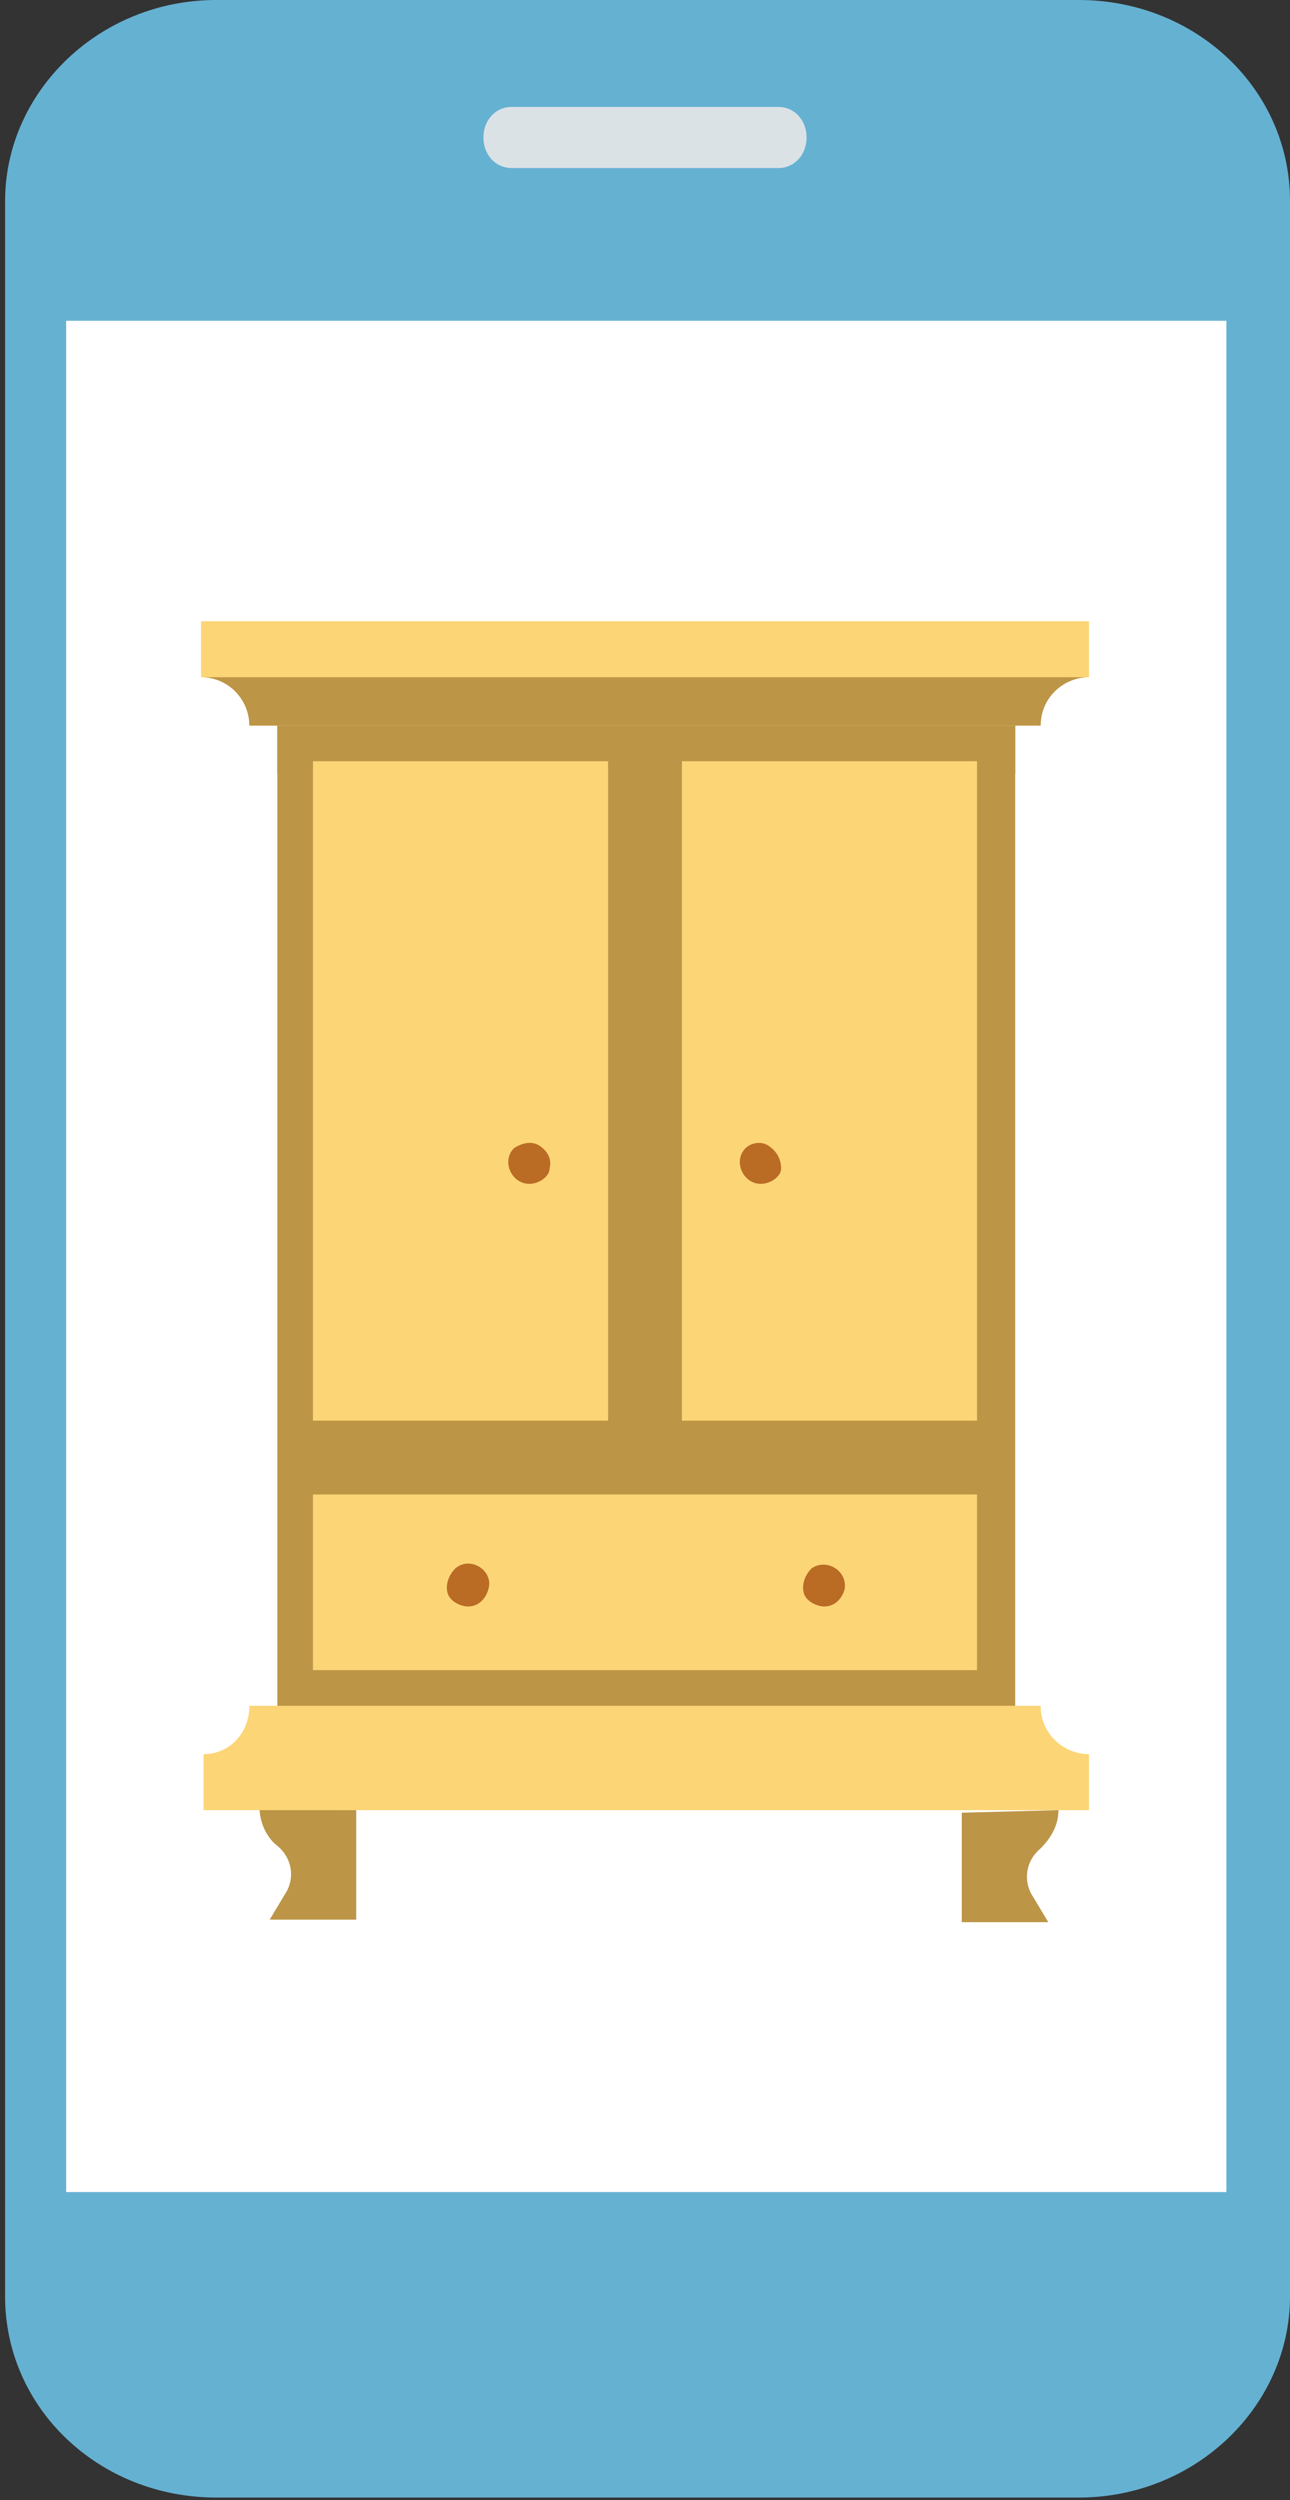 <?xml version="1.0" encoding="utf-8"?>
<!-- Generator: Adobe Illustrator 20.1.0, SVG Export Plug-In . SVG Version: 6.00 Build 0)  -->
<svg version="1.1" id="Layer_1" xmlns="http://www.w3.org/2000/svg" xmlns:xlink="http://www.w3.org/1999/xlink" x="0px" y="0px"
	 viewBox="137.1 319.2 50.7 98.2" style="enable-background:new 137.1 319.2 50.7 98.2;" xml:space="preserve">
<rect x="137.1" y="319.2" width="50.7" height="98.2" fill="#333333" stroke="none"/>
<style type="text/css">
	.st0{fill:#65B1D2;}
	.st1{fill:#DBE2E6;}
	.st2{fill:none;}
	.st3{fill:#FFFFFF;}
	.st4{fill:#BC9546;}
	.st5{fill:#FCD577;}
	.st6{fill:#BA6B24;}
</style>
<path class="st0" d="M187.8,409.4c0,4.3-3.7,7.9-8.3,7.9h-33.9c-4.6,0-8.3-3.5-8.3-7.9v-82.3c0-4.3,3.7-7.9,8.3-7.9h33.9
	c4.6,0,8.3,3.5,8.3,7.9V409.4z"/>
<path class="st1" d="M168.8,324.6c0,0.7-0.5,1.2-1.1,1.2h-10.5c-0.6,0-1.1-0.5-1.1-1.2l0,0c0-0.7,0.5-1.2,1.1-1.2h10.5
	C168.3,323.4,168.8,323.9,168.8,324.6L168.8,324.6z"/>
<rect x="134.3" y="320.5" class="st2" width="56.4" height="93.7"/>
<rect x="139.7" y="331.8" class="st3" width="45.6" height="73.5"/>
<rect x="148" y="347.7" class="st4" width="29" height="38.6"/>
<rect x="148" y="347.7" class="st4" width="29" height="1.9"/>
<path class="st4" d="M151.1,390.3v4.3h-3.4l0.6-1c0.4-0.6,0.3-1.4-0.3-1.9c-0.4-0.3-0.7-0.9-0.7-1.5"/>
<path class="st4" d="M178.7,390.3c0,0.6-0.3,1.1-0.7,1.5c-0.6,0.5-0.7,1.3-0.3,1.9l0.6,1h-3.4v-4.3"/>
<g>
	<path class="st5" d="M145.1,388.1v2.2h34.8v-2.2c-1,0-1.9-0.8-1.9-1.9h-31.1C146.9,387.3,146.1,388.1,145.1,388.1z"/>
	<path class="st5" d="M179.9,343.6v2.2c-1,0-1.9,0.8-1.9,1.9h-31.1c0-1-0.8-1.9-1.9-1.9v-2.2H179.9z"/>
</g>
<path class="st4" d="M179.9,345.8c-1,0-1.9,0.8-1.9,1.9h-31.1c0-1-0.8-1.9-1.9-1.9H179.9z"/>
<g>
	<rect x="149.4" y="377.9" class="st5" width="26.1" height="6.9"/>
	<rect x="149.4" y="349.1" class="st5" width="11.6" height="25.9"/>
	<rect x="163.9" y="349.1" class="st5" width="11.6" height="25.9"/>
</g>
<g>
	<path class="st6" d="M157.9,365.7c-0.7,0-1.1-0.9-0.6-1.4c0.3-0.2,0.7-0.3,1-0.1c0.3,0.2,0.5,0.5,0.4,0.9
		C158.7,365.4,158.3,365.7,157.9,365.7z"/>
	<path class="st6" d="M167,365.7c-0.7,0-1.1-0.9-0.6-1.4c0.2-0.2,0.6-0.3,0.9-0.1c0.3,0.2,0.5,0.5,0.5,0.9
		C167.8,365.4,167.4,365.7,167,365.7z"/>
	<path class="st6" d="M155.5,382.3c-0.3,0-0.7-0.2-0.8-0.5c-0.1-0.3,0-0.7,0.3-1c0.6-0.5,1.5,0.1,1.3,0.8
		C156.2,382,155.9,382.3,155.5,382.3z"/>
	<path class="st6" d="M169.5,382.3c-0.3,0-0.7-0.2-0.8-0.5c-0.1-0.3,0-0.7,0.3-1c0.6-0.4,1.4,0.1,1.3,0.8
		C170.2,382,169.9,382.3,169.5,382.3z"/>
</g>
</svg>
